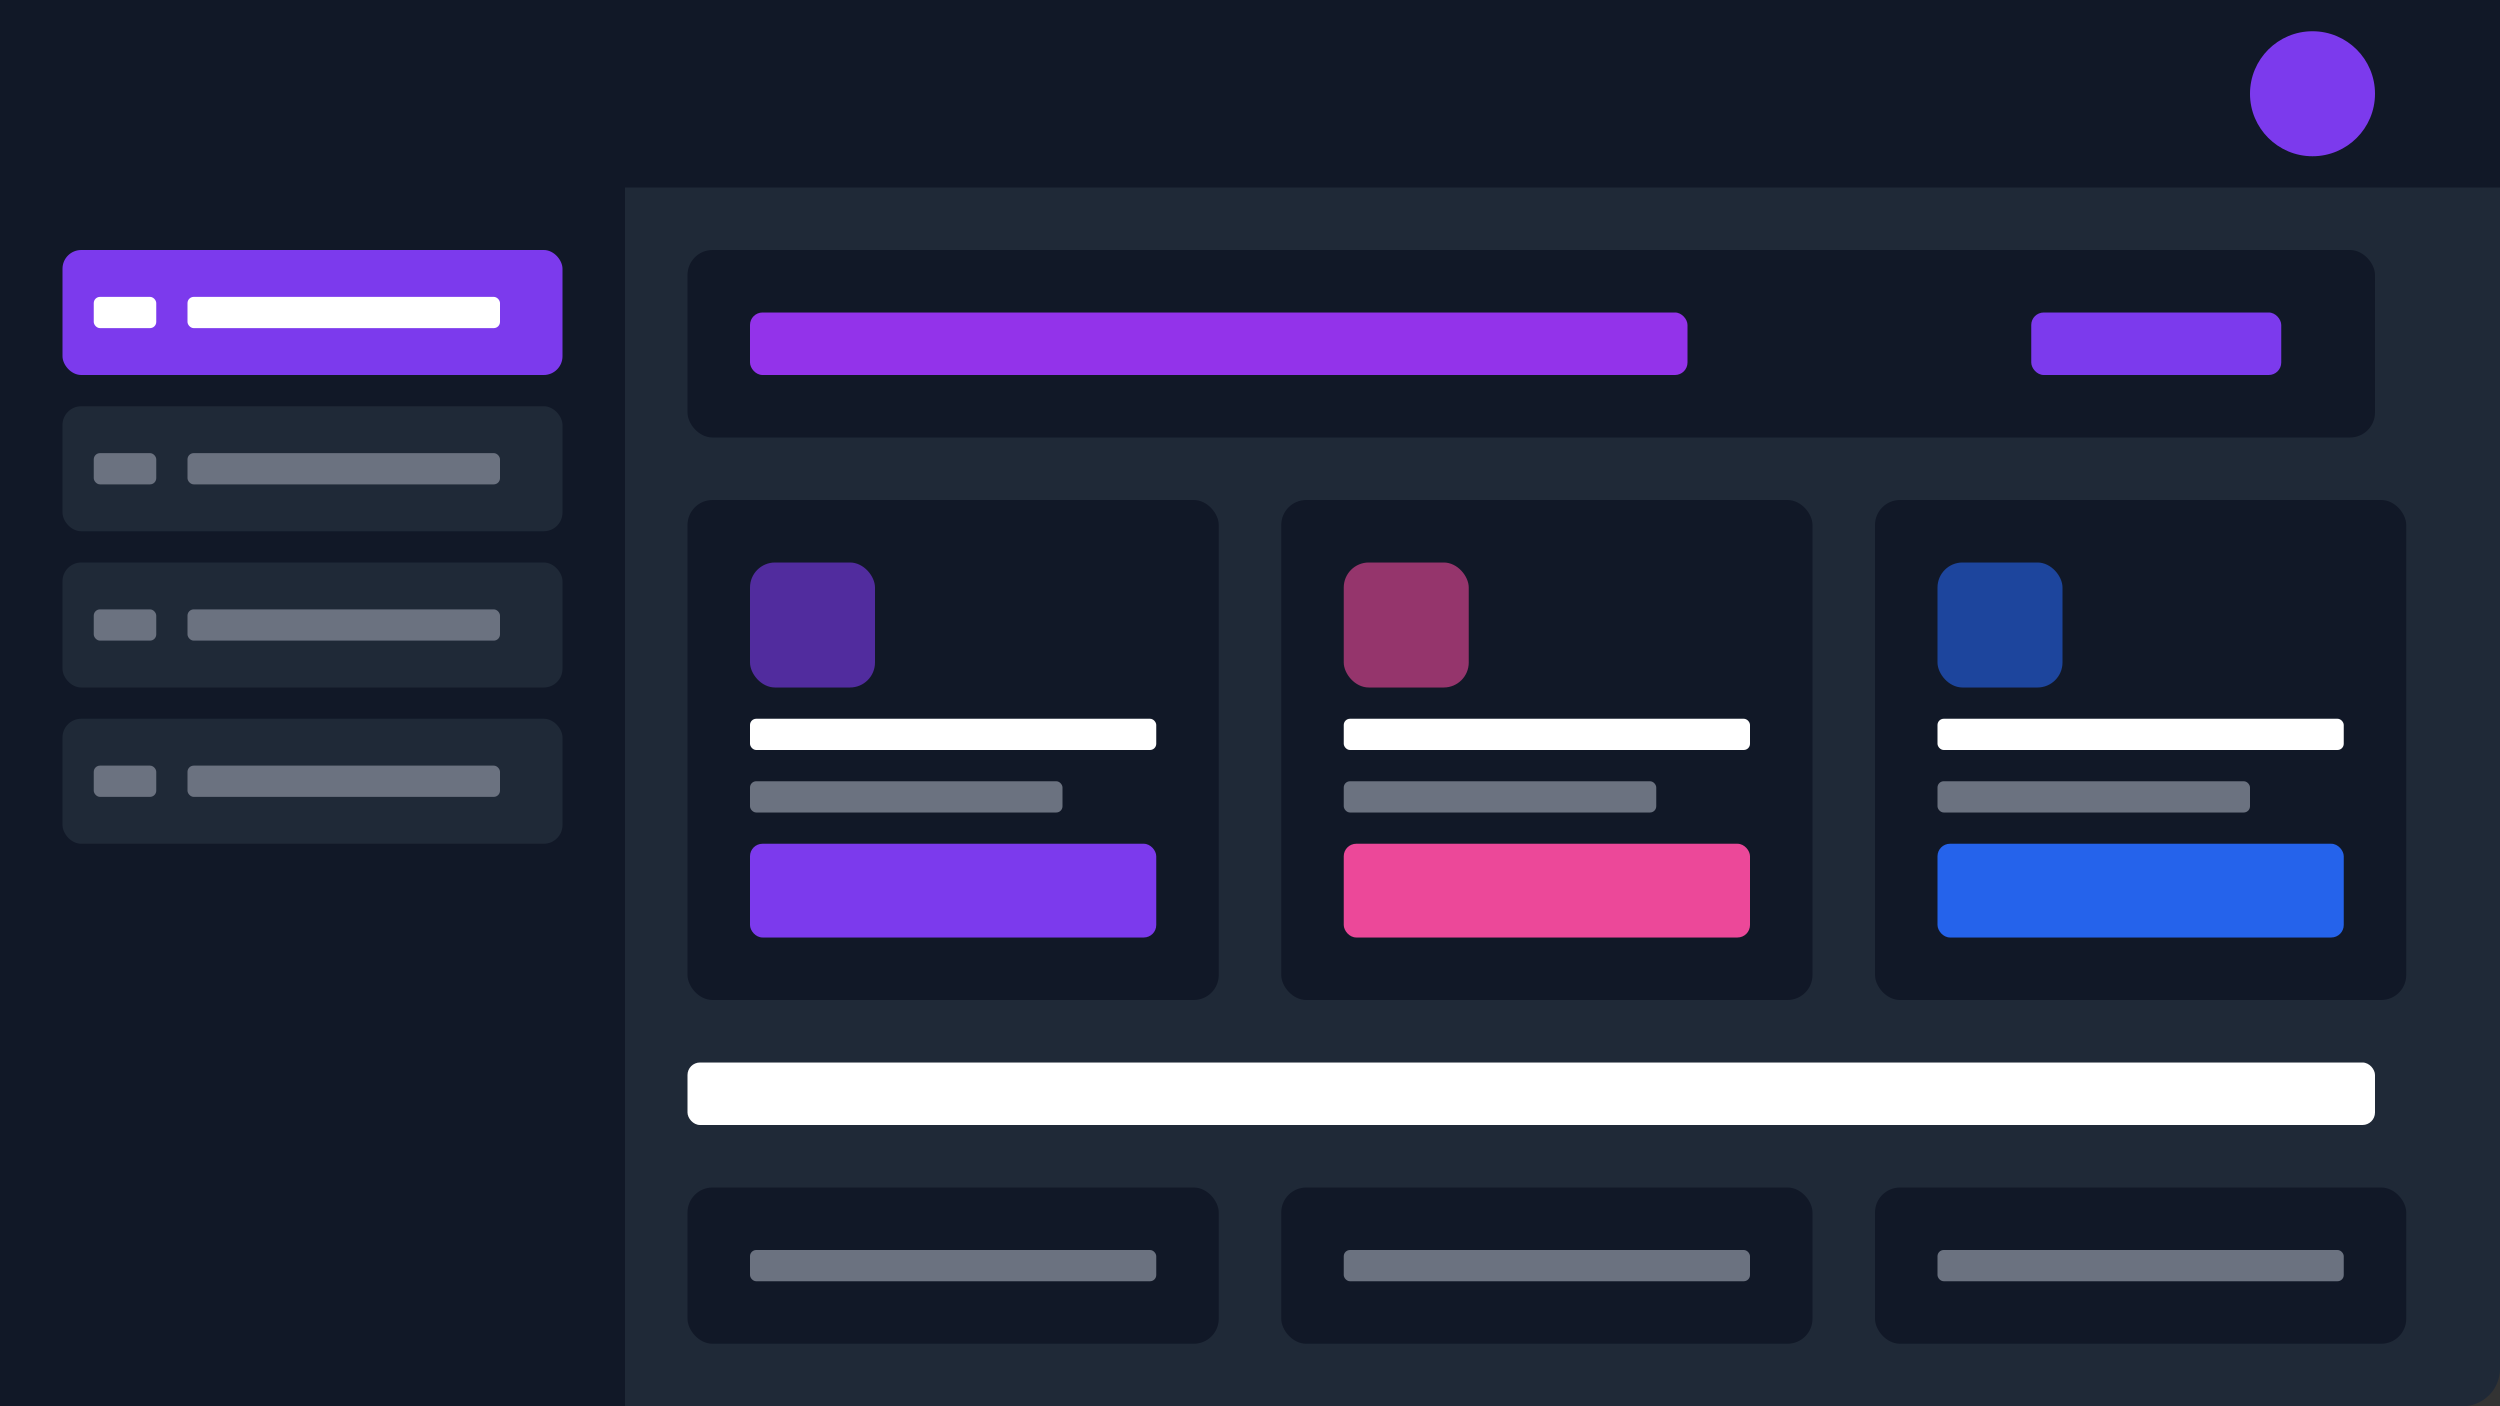 <svg width="800" height="450" viewBox="0 0 800 450" fill="none" xmlns="http://www.w3.org/2000/svg">
  <rect x="0" y="0" width="800" height="450" fill="#333333" stroke="none"/>
  <!-- Background -->
  <rect width="800" height="450" rx="12" fill="#1F2937"/>
  
  <!-- Header -->
  <rect width="800" height="60" fill="#111827"/>
  <circle cx="740" cy="30" r="20" fill="#7C3AED"/>
  <rect x="20" y="20" width="120" height="20" rx="4" fill="#4B5563"/>
  
  <!-- Sidebar -->
  <rect width="200" height="450" fill="#111827"/>
  <rect x="20" y="80" width="160" height="40" rx="6" fill="#7C3AED"/>
  <rect x="30" y="95" width="20" height="10" rx="2" fill="white"/>
  <rect x="60" y="95" width="100" height="10" rx="2" fill="white"/>
  
  <rect x="20" y="130" width="160" height="40" rx="6" fill="#1F2937"/>
  <rect x="30" y="145" width="20" height="10" rx="2" fill="#6B7280"/>
  <rect x="60" y="145" width="100" height="10" rx="2" fill="#6B7280"/>
  
  <rect x="20" y="180" width="160" height="40" rx="6" fill="#1F2937"/>
  <rect x="30" y="195" width="20" height="10" rx="2" fill="#6B7280"/>
  <rect x="60" y="195" width="100" height="10" rx="2" fill="#6B7280"/>
  
  <rect x="20" y="230" width="160" height="40" rx="6" fill="#1F2937"/>
  <rect x="30" y="245" width="20" height="10" rx="2" fill="#6B7280"/>
  <rect x="60" y="245" width="100" height="10" rx="2" fill="#6B7280"/>
  
  <!-- Main content -->
  <rect x="220" y="80" width="540" height="60" rx="8" fill="#111827"/>
  <rect x="240" y="100" width="300" height="20" rx="4" fill="#9333EA"/>
  <rect x="650" y="100" width="80" height="20" rx="4" fill="#7C3AED"/>
  
  <!-- Cards -->
  <rect x="220" y="160" width="170" height="160" rx="8" fill="#111827"/>
  <rect x="240" y="180" width="40" height="40" rx="8" fill="#7C3AED" opacity="0.6"/>
  <rect x="240" y="230" width="130" height="10" rx="2" fill="white"/>
  <rect x="240" y="250" width="100" height="10" rx="2" fill="#6B7280"/>
  <rect x="240" y="270" width="130" height="30" rx="4" fill="#7C3AED"/>
  
  <rect x="410" y="160" width="170" height="160" rx="8" fill="#111827"/>
  <rect x="430" y="180" width="40" height="40" rx="8" fill="#EC4899" opacity="0.6"/>
  <rect x="430" y="230" width="130" height="10" rx="2" fill="white"/>
  <rect x="430" y="250" width="100" height="10" rx="2" fill="#6B7280"/>
  <rect x="430" y="270" width="130" height="30" rx="4" fill="#EC4899"/>
  
  <rect x="600" y="160" width="170" height="160" rx="8" fill="#111827"/>
  <rect x="620" y="180" width="40" height="40" rx="8" fill="#2563EB" opacity="0.6"/>
  <rect x="620" y="230" width="130" height="10" rx="2" fill="white"/>
  <rect x="620" y="250" width="100" height="10" rx="2" fill="#6B7280"/>
  <rect x="620" y="270" width="130" height="30" rx="4" fill="#2563EB"/>
  
  <!-- More content -->
  <rect x="220" y="340" width="540" height="20" rx="4" fill="white"/>
  
  <rect x="220" y="380" width="170" height="50" rx="8" fill="#111827"/>
  <rect x="240" y="400" width="130" height="10" rx="2" fill="#6B7280"/>
  
  <rect x="410" y="380" width="170" height="50" rx="8" fill="#111827"/>
  <rect x="430" y="400" width="130" height="10" rx="2" fill="#6B7280"/>
  
  <rect x="600" y="380" width="170" height="50" rx="8" fill="#111827"/>
  <rect x="620" y="400" width="130" height="10" rx="2" fill="#6B7280"/>
</svg> 